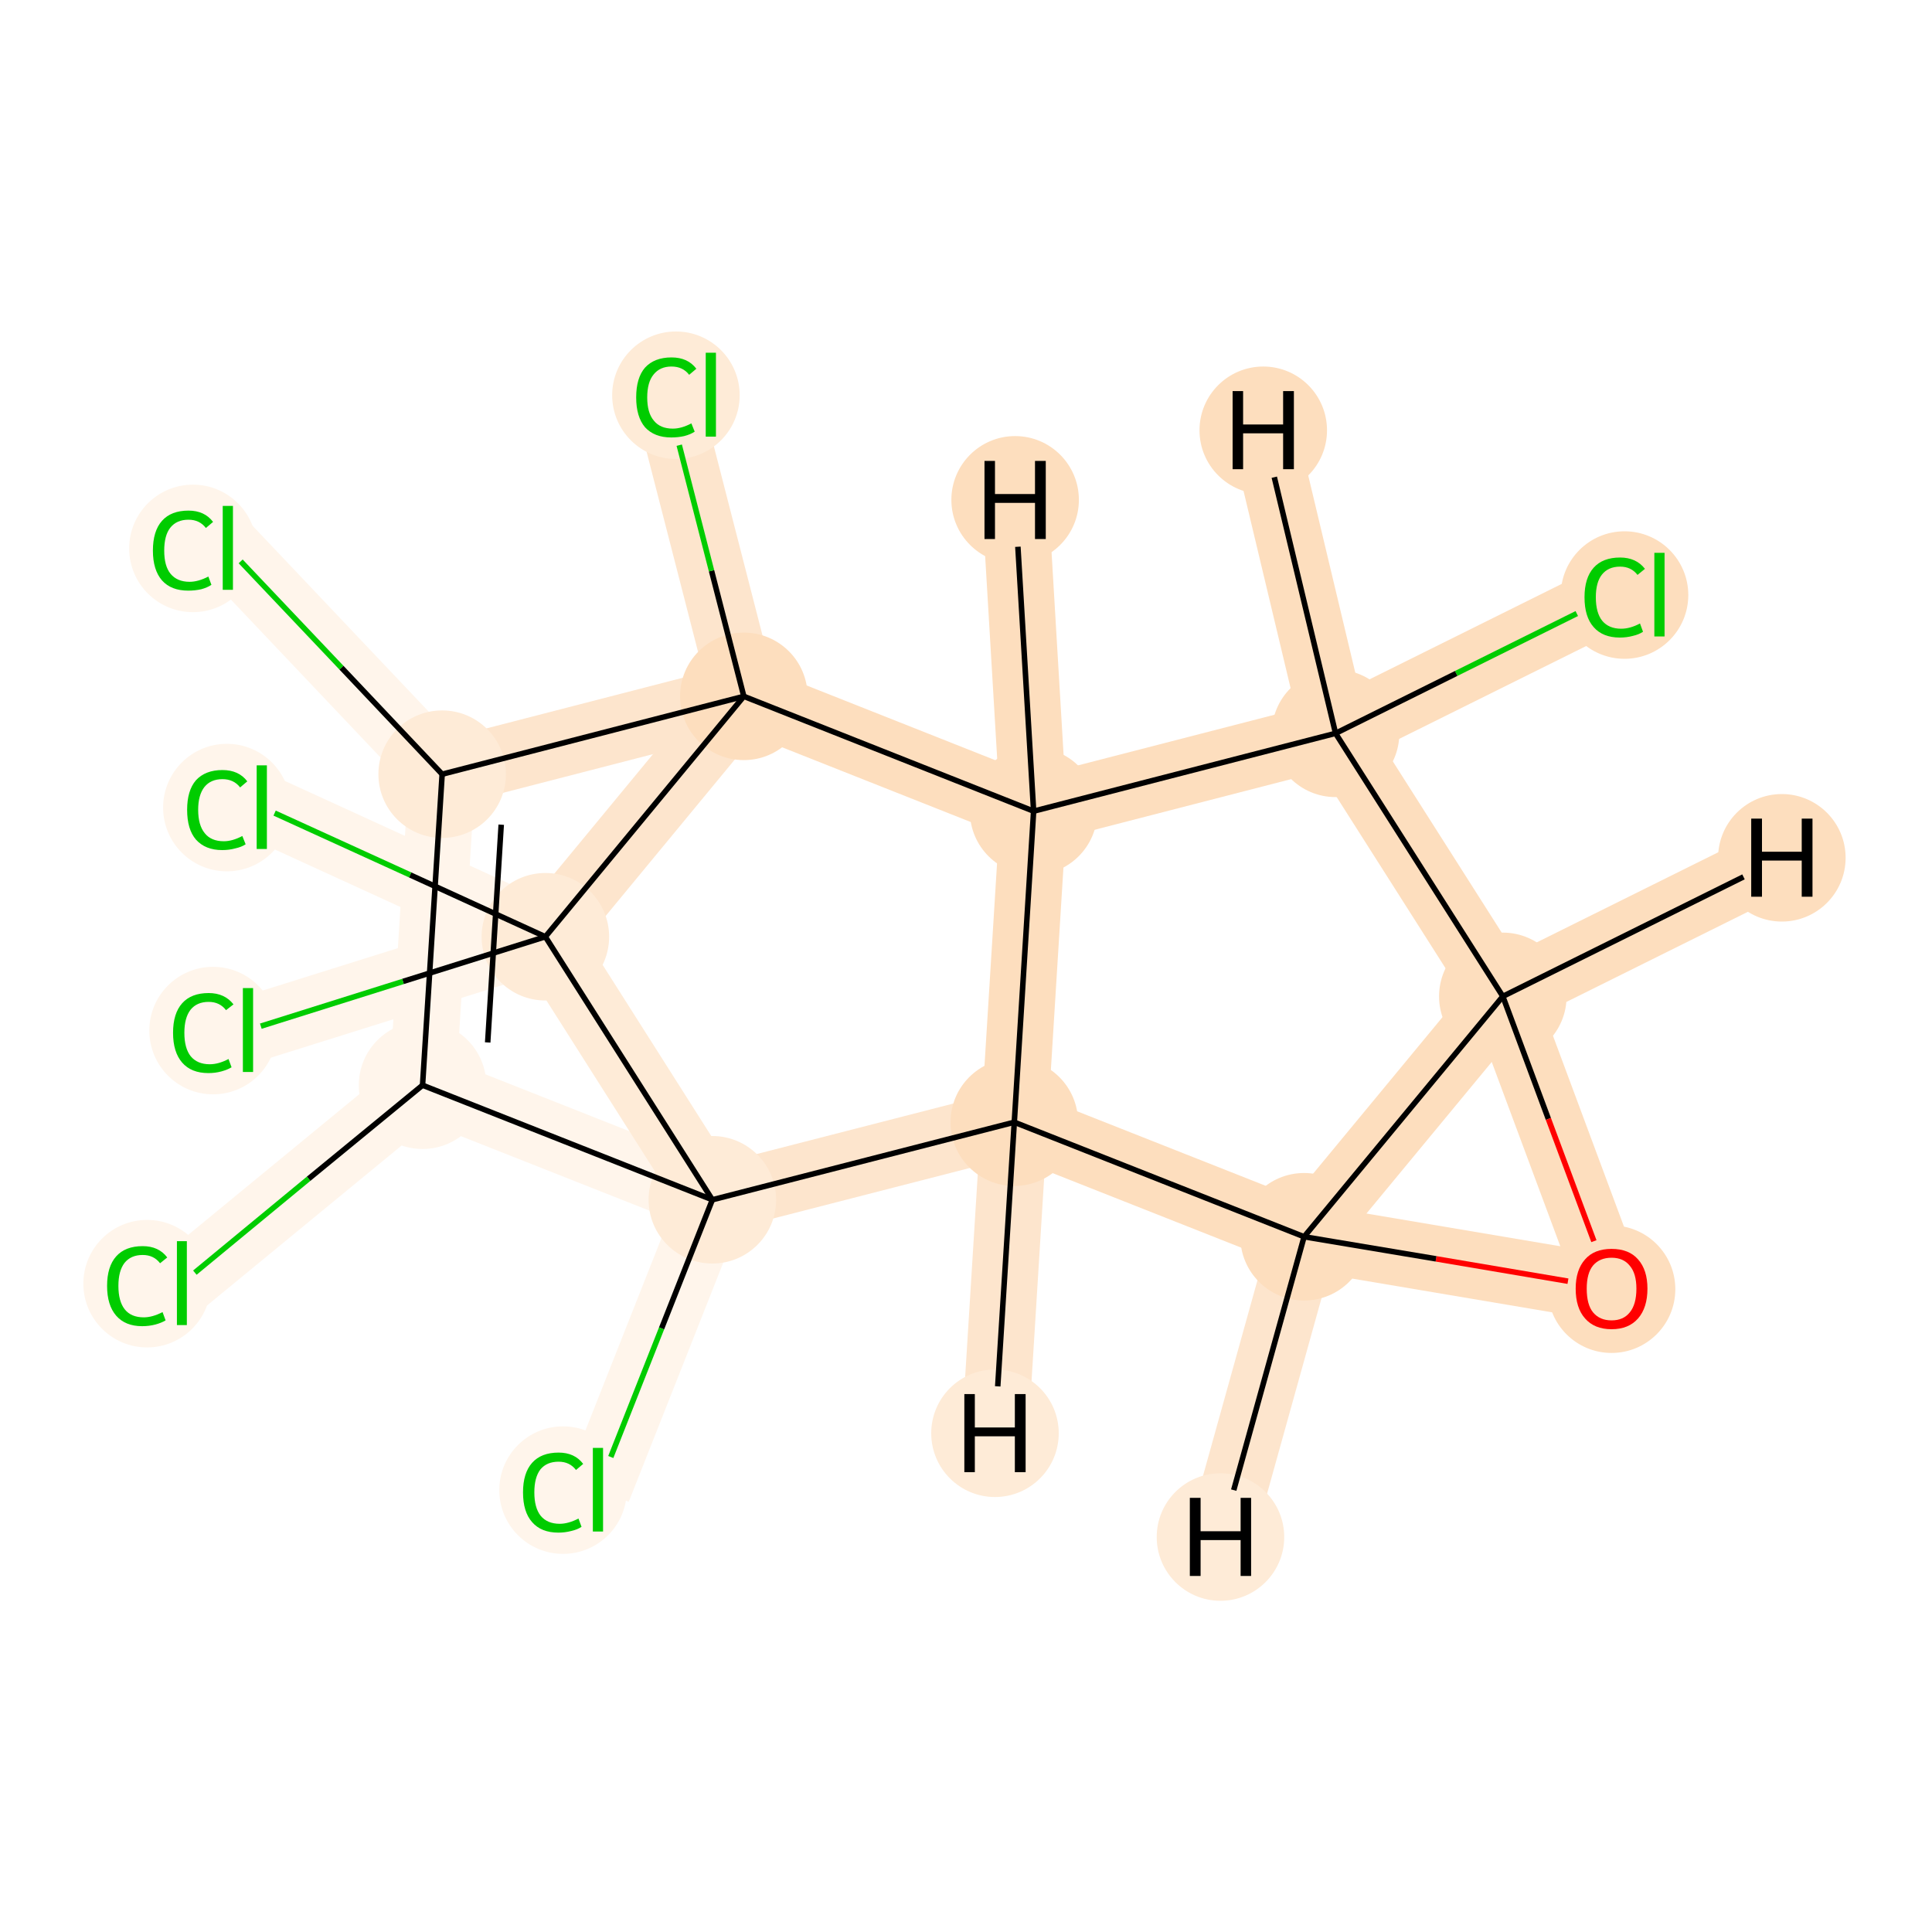<?xml version='1.0' encoding='iso-8859-1'?>
<svg version='1.1' baseProfile='full'
              xmlns='http://www.w3.org/2000/svg'
                      xmlns:rdkit='http://www.rdkit.org/xml'
                      xmlns:xlink='http://www.w3.org/1999/xlink'
                  xml:space='preserve'
width='700px' height='700px' viewBox='0 0 700 700'>
<!-- END OF HEADER -->
<rect style='opacity:1.0;fill:#FFFFFF;stroke:none' width='700.0' height='700.0' x='0.0' y='0.0'> </rect>
<path d='M 585.0,215.5 L 483.9,265.7' style='fill:none;fill-rule:evenodd;stroke:#FDDEBE;stroke-width:24.1px;stroke-linecap:butt;stroke-linejoin:miter;stroke-opacity:1' />
<path d='M 483.9,265.7 L 544.5,361.0' style='fill:none;fill-rule:evenodd;stroke:#FDDEBE;stroke-width:24.1px;stroke-linecap:butt;stroke-linejoin:miter;stroke-opacity:1' />
<path d='M 483.9,265.7 L 374.5,293.9' style='fill:none;fill-rule:evenodd;stroke:#FDDEBE;stroke-width:24.1px;stroke-linecap:butt;stroke-linejoin:miter;stroke-opacity:1' />
<path d='M 483.9,265.7 L 457.7,155.9' style='fill:none;fill-rule:evenodd;stroke:#FDDEBE;stroke-width:24.1px;stroke-linecap:butt;stroke-linejoin:miter;stroke-opacity:1' />
<path d='M 544.5,361.0 L 583.9,466.9' style='fill:none;fill-rule:evenodd;stroke:#FDDEBE;stroke-width:24.1px;stroke-linecap:butt;stroke-linejoin:miter;stroke-opacity:1' />
<path d='M 544.5,361.0 L 472.5,448.1' style='fill:none;fill-rule:evenodd;stroke:#FDDEBE;stroke-width:24.1px;stroke-linecap:butt;stroke-linejoin:miter;stroke-opacity:1' />
<path d='M 544.5,361.0 L 645.6,310.8' style='fill:none;fill-rule:evenodd;stroke:#FDDEBE;stroke-width:24.1px;stroke-linecap:butt;stroke-linejoin:miter;stroke-opacity:1' />
<path d='M 583.9,466.9 L 472.5,448.1' style='fill:none;fill-rule:evenodd;stroke:#FDDEBE;stroke-width:24.1px;stroke-linecap:butt;stroke-linejoin:miter;stroke-opacity:1' />
<path d='M 472.5,448.1 L 367.5,406.6' style='fill:none;fill-rule:evenodd;stroke:#FDDEBE;stroke-width:24.1px;stroke-linecap:butt;stroke-linejoin:miter;stroke-opacity:1' />
<path d='M 472.5,448.1 L 442.2,556.9' style='fill:none;fill-rule:evenodd;stroke:#FDE5CD;stroke-width:24.1px;stroke-linecap:butt;stroke-linejoin:miter;stroke-opacity:1' />
<path d='M 367.5,406.6 L 374.5,293.9' style='fill:none;fill-rule:evenodd;stroke:#FDDEBE;stroke-width:24.1px;stroke-linecap:butt;stroke-linejoin:miter;stroke-opacity:1' />
<path d='M 367.5,406.6 L 258.1,434.7' style='fill:none;fill-rule:evenodd;stroke:#FDE5CD;stroke-width:24.1px;stroke-linecap:butt;stroke-linejoin:miter;stroke-opacity:1' />
<path d='M 367.5,406.6 L 360.5,519.3' style='fill:none;fill-rule:evenodd;stroke:#FDE5CD;stroke-width:24.1px;stroke-linecap:butt;stroke-linejoin:miter;stroke-opacity:1' />
<path d='M 374.5,293.9 L 269.5,252.3' style='fill:none;fill-rule:evenodd;stroke:#FDDEBE;stroke-width:24.1px;stroke-linecap:butt;stroke-linejoin:miter;stroke-opacity:1' />
<path d='M 374.5,293.9 L 367.8,181.1' style='fill:none;fill-rule:evenodd;stroke:#FDDEBE;stroke-width:24.1px;stroke-linecap:butt;stroke-linejoin:miter;stroke-opacity:1' />
<path d='M 269.5,252.3 L 241.4,143.0' style='fill:none;fill-rule:evenodd;stroke:#FDE5CD;stroke-width:24.1px;stroke-linecap:butt;stroke-linejoin:miter;stroke-opacity:1' />
<path d='M 269.5,252.3 L 160.2,280.5' style='fill:none;fill-rule:evenodd;stroke:#FDE5CD;stroke-width:24.1px;stroke-linecap:butt;stroke-linejoin:miter;stroke-opacity:1' />
<path d='M 269.5,252.3 L 197.6,339.4' style='fill:none;fill-rule:evenodd;stroke:#FDE5CD;stroke-width:24.1px;stroke-linecap:butt;stroke-linejoin:miter;stroke-opacity:1' />
<path d='M 160.2,280.5 L 153.1,393.2' style='fill:none;fill-rule:evenodd;stroke:#FFF5EB;stroke-width:24.1px;stroke-linecap:butt;stroke-linejoin:miter;stroke-opacity:1' />
<path d='M 160.2,280.5 L 82.5,198.5' style='fill:none;fill-rule:evenodd;stroke:#FFF5EB;stroke-width:24.1px;stroke-linecap:butt;stroke-linejoin:miter;stroke-opacity:1' />
<path d='M 153.1,393.2 L 258.1,434.7' style='fill:none;fill-rule:evenodd;stroke:#FFF5EB;stroke-width:24.1px;stroke-linecap:butt;stroke-linejoin:miter;stroke-opacity:1' />
<path d='M 153.1,393.2 L 65.9,464.9' style='fill:none;fill-rule:evenodd;stroke:#FFF5EB;stroke-width:24.1px;stroke-linecap:butt;stroke-linejoin:miter;stroke-opacity:1' />
<path d='M 258.1,434.7 L 197.6,339.4' style='fill:none;fill-rule:evenodd;stroke:#FEEBD7;stroke-width:24.1px;stroke-linecap:butt;stroke-linejoin:miter;stroke-opacity:1' />
<path d='M 258.1,434.7 L 216.6,539.7' style='fill:none;fill-rule:evenodd;stroke:#FFF5EB;stroke-width:24.1px;stroke-linecap:butt;stroke-linejoin:miter;stroke-opacity:1' />
<path d='M 197.6,339.4 L 89.8,373.2' style='fill:none;fill-rule:evenodd;stroke:#FFF5EB;stroke-width:24.1px;stroke-linecap:butt;stroke-linejoin:miter;stroke-opacity:1' />
<path d='M 197.6,339.4 L 94.9,292.4' style='fill:none;fill-rule:evenodd;stroke:#FFF5EB;stroke-width:24.1px;stroke-linecap:butt;stroke-linejoin:miter;stroke-opacity:1' />
<ellipse cx='588.6' cy='215.6' rx='22.6' ry='22.6'  style='fill:#FDDEBE;fill-rule:evenodd;stroke:#FDDEBE;stroke-width:1.0px;stroke-linecap:butt;stroke-linejoin:miter;stroke-opacity:1' />
<ellipse cx='483.9' cy='265.7' rx='22.6' ry='22.6'  style='fill:#FDDEBE;fill-rule:evenodd;stroke:#FDDEBE;stroke-width:1.0px;stroke-linecap:butt;stroke-linejoin:miter;stroke-opacity:1' />
<ellipse cx='544.5' cy='361.0' rx='22.6' ry='22.6'  style='fill:#FDDEBE;fill-rule:evenodd;stroke:#FDDEBE;stroke-width:1.0px;stroke-linecap:butt;stroke-linejoin:miter;stroke-opacity:1' />
<ellipse cx='583.9' cy='467.1' rx='22.6' ry='22.6'  style='fill:#FDDEBE;fill-rule:evenodd;stroke:#FDDEBE;stroke-width:1.0px;stroke-linecap:butt;stroke-linejoin:miter;stroke-opacity:1' />
<ellipse cx='472.5' cy='448.1' rx='22.6' ry='22.6'  style='fill:#FDDEBE;fill-rule:evenodd;stroke:#FDDEBE;stroke-width:1.0px;stroke-linecap:butt;stroke-linejoin:miter;stroke-opacity:1' />
<ellipse cx='367.5' cy='406.6' rx='22.6' ry='22.6'  style='fill:#FDDEBE;fill-rule:evenodd;stroke:#FDDEBE;stroke-width:1.0px;stroke-linecap:butt;stroke-linejoin:miter;stroke-opacity:1' />
<ellipse cx='374.5' cy='293.9' rx='22.6' ry='22.6'  style='fill:#FDDEBE;fill-rule:evenodd;stroke:#FDDEBE;stroke-width:1.0px;stroke-linecap:butt;stroke-linejoin:miter;stroke-opacity:1' />
<ellipse cx='269.5' cy='252.3' rx='22.6' ry='22.6'  style='fill:#FDDEBE;fill-rule:evenodd;stroke:#FDDEBE;stroke-width:1.0px;stroke-linecap:butt;stroke-linejoin:miter;stroke-opacity:1' />
<ellipse cx='244.9' cy='143.2' rx='22.6' ry='22.6'  style='fill:#FEEBD7;fill-rule:evenodd;stroke:#FEEBD7;stroke-width:1.0px;stroke-linecap:butt;stroke-linejoin:miter;stroke-opacity:1' />
<ellipse cx='160.2' cy='280.5' rx='22.6' ry='22.6'  style='fill:#FEEBD7;fill-rule:evenodd;stroke:#FEEBD7;stroke-width:1.0px;stroke-linecap:butt;stroke-linejoin:miter;stroke-opacity:1' />
<ellipse cx='153.1' cy='393.2' rx='22.6' ry='22.6'  style='fill:#FFF5EB;fill-rule:evenodd;stroke:#FFF5EB;stroke-width:1.0px;stroke-linecap:butt;stroke-linejoin:miter;stroke-opacity:1' />
<ellipse cx='258.1' cy='434.7' rx='22.6' ry='22.6'  style='fill:#FEEBD7;fill-rule:evenodd;stroke:#FEEBD7;stroke-width:1.0px;stroke-linecap:butt;stroke-linejoin:miter;stroke-opacity:1' />
<ellipse cx='197.6' cy='339.4' rx='22.6' ry='22.6'  style='fill:#FEEBD7;fill-rule:evenodd;stroke:#FEEBD7;stroke-width:1.0px;stroke-linecap:butt;stroke-linejoin:miter;stroke-opacity:1' />
<ellipse cx='77.2' cy='373.4' rx='22.6' ry='22.6'  style='fill:#FFF5EB;fill-rule:evenodd;stroke:#FFF5EB;stroke-width:1.0px;stroke-linecap:butt;stroke-linejoin:miter;stroke-opacity:1' />
<ellipse cx='82.2' cy='292.6' rx='22.6' ry='22.6'  style='fill:#FFF5EB;fill-rule:evenodd;stroke:#FFF5EB;stroke-width:1.0px;stroke-linecap:butt;stroke-linejoin:miter;stroke-opacity:1' />
<ellipse cx='204.0' cy='539.9' rx='22.6' ry='22.6'  style='fill:#FFF5EB;fill-rule:evenodd;stroke:#FFF5EB;stroke-width:1.0px;stroke-linecap:butt;stroke-linejoin:miter;stroke-opacity:1' />
<ellipse cx='53.3' cy='465.1' rx='22.6' ry='22.6'  style='fill:#FFF5EB;fill-rule:evenodd;stroke:#FFF5EB;stroke-width:1.0px;stroke-linecap:butt;stroke-linejoin:miter;stroke-opacity:1' />
<ellipse cx='69.9' cy='198.7' rx='22.6' ry='22.6'  style='fill:#FFF5EB;fill-rule:evenodd;stroke:#FFF5EB;stroke-width:1.0px;stroke-linecap:butt;stroke-linejoin:miter;stroke-opacity:1' />
<ellipse cx='457.7' cy='155.9' rx='22.6' ry='22.6'  style='fill:#FDDEBE;fill-rule:evenodd;stroke:#FDDEBE;stroke-width:1.0px;stroke-linecap:butt;stroke-linejoin:miter;stroke-opacity:1' />
<ellipse cx='645.6' cy='310.8' rx='22.6' ry='22.6'  style='fill:#FDDEBE;fill-rule:evenodd;stroke:#FDDEBE;stroke-width:1.0px;stroke-linecap:butt;stroke-linejoin:miter;stroke-opacity:1' />
<ellipse cx='442.2' cy='556.9' rx='22.6' ry='22.6'  style='fill:#FEEBD7;fill-rule:evenodd;stroke:#FEEBD7;stroke-width:1.0px;stroke-linecap:butt;stroke-linejoin:miter;stroke-opacity:1' />
<ellipse cx='360.5' cy='519.3' rx='22.6' ry='22.6'  style='fill:#FEEBD7;fill-rule:evenodd;stroke:#FEEBD7;stroke-width:1.0px;stroke-linecap:butt;stroke-linejoin:miter;stroke-opacity:1' />
<ellipse cx='367.8' cy='181.1' rx='22.6' ry='22.6'  style='fill:#FDDEBE;fill-rule:evenodd;stroke:#FDDEBE;stroke-width:1.0px;stroke-linecap:butt;stroke-linejoin:miter;stroke-opacity:1' />
<path class='bond-0 atom-0 atom-1' d='M 571.3,222.3 L 527.6,244.0' style='fill:none;fill-rule:evenodd;stroke:#00CC00;stroke-width:2.0px;stroke-linecap:butt;stroke-linejoin:miter;stroke-opacity:1' />
<path class='bond-0 atom-0 atom-1' d='M 527.6,244.0 L 483.9,265.7' style='fill:none;fill-rule:evenodd;stroke:#000000;stroke-width:2.0px;stroke-linecap:butt;stroke-linejoin:miter;stroke-opacity:1' />
<path class='bond-1 atom-1 atom-2' d='M 483.9,265.7 L 544.5,361.0' style='fill:none;fill-rule:evenodd;stroke:#000000;stroke-width:2.0px;stroke-linecap:butt;stroke-linejoin:miter;stroke-opacity:1' />
<path class='bond-17 atom-6 atom-1' d='M 374.5,293.9 L 483.9,265.7' style='fill:none;fill-rule:evenodd;stroke:#000000;stroke-width:2.0px;stroke-linecap:butt;stroke-linejoin:miter;stroke-opacity:1' />
<path class='bond-21 atom-1 atom-18' d='M 483.9,265.7 L 461.7,172.9' style='fill:none;fill-rule:evenodd;stroke:#000000;stroke-width:2.0px;stroke-linecap:butt;stroke-linejoin:miter;stroke-opacity:1' />
<path class='bond-2 atom-2 atom-3' d='M 544.5,361.0 L 561.0,405.4' style='fill:none;fill-rule:evenodd;stroke:#000000;stroke-width:2.0px;stroke-linecap:butt;stroke-linejoin:miter;stroke-opacity:1' />
<path class='bond-2 atom-2 atom-3' d='M 561.0,405.4 L 577.5,449.7' style='fill:none;fill-rule:evenodd;stroke:#FF0000;stroke-width:2.0px;stroke-linecap:butt;stroke-linejoin:miter;stroke-opacity:1' />
<path class='bond-19 atom-4 atom-2' d='M 472.5,448.1 L 544.5,361.0' style='fill:none;fill-rule:evenodd;stroke:#000000;stroke-width:2.0px;stroke-linecap:butt;stroke-linejoin:miter;stroke-opacity:1' />
<path class='bond-22 atom-2 atom-19' d='M 544.5,361.0 L 631.7,317.7' style='fill:none;fill-rule:evenodd;stroke:#000000;stroke-width:2.0px;stroke-linecap:butt;stroke-linejoin:miter;stroke-opacity:1' />
<path class='bond-3 atom-3 atom-4' d='M 568.1,464.2 L 520.3,456.1' style='fill:none;fill-rule:evenodd;stroke:#FF0000;stroke-width:2.0px;stroke-linecap:butt;stroke-linejoin:miter;stroke-opacity:1' />
<path class='bond-3 atom-3 atom-4' d='M 520.3,456.1 L 472.5,448.1' style='fill:none;fill-rule:evenodd;stroke:#000000;stroke-width:2.0px;stroke-linecap:butt;stroke-linejoin:miter;stroke-opacity:1' />
<path class='bond-4 atom-4 atom-5' d='M 472.5,448.1 L 367.5,406.6' style='fill:none;fill-rule:evenodd;stroke:#000000;stroke-width:2.0px;stroke-linecap:butt;stroke-linejoin:miter;stroke-opacity:1' />
<path class='bond-23 atom-4 atom-20' d='M 472.5,448.1 L 447.0,539.9' style='fill:none;fill-rule:evenodd;stroke:#000000;stroke-width:2.0px;stroke-linecap:butt;stroke-linejoin:miter;stroke-opacity:1' />
<path class='bond-5 atom-5 atom-6' d='M 367.5,406.6 L 374.5,293.9' style='fill:none;fill-rule:evenodd;stroke:#000000;stroke-width:2.0px;stroke-linecap:butt;stroke-linejoin:miter;stroke-opacity:1' />
<path class='bond-20 atom-11 atom-5' d='M 258.1,434.7 L 367.5,406.6' style='fill:none;fill-rule:evenodd;stroke:#000000;stroke-width:2.0px;stroke-linecap:butt;stroke-linejoin:miter;stroke-opacity:1' />
<path class='bond-24 atom-5 atom-21' d='M 367.5,406.6 L 361.5,502.3' style='fill:none;fill-rule:evenodd;stroke:#000000;stroke-width:2.0px;stroke-linecap:butt;stroke-linejoin:miter;stroke-opacity:1' />
<path class='bond-6 atom-6 atom-7' d='M 374.5,293.9 L 269.5,252.3' style='fill:none;fill-rule:evenodd;stroke:#000000;stroke-width:2.0px;stroke-linecap:butt;stroke-linejoin:miter;stroke-opacity:1' />
<path class='bond-25 atom-6 atom-22' d='M 374.5,293.9 L 368.8,198.1' style='fill:none;fill-rule:evenodd;stroke:#000000;stroke-width:2.0px;stroke-linecap:butt;stroke-linejoin:miter;stroke-opacity:1' />
<path class='bond-7 atom-7 atom-8' d='M 269.5,252.3 L 257.8,206.8' style='fill:none;fill-rule:evenodd;stroke:#000000;stroke-width:2.0px;stroke-linecap:butt;stroke-linejoin:miter;stroke-opacity:1' />
<path class='bond-7 atom-7 atom-8' d='M 257.8,206.8 L 246.1,161.3' style='fill:none;fill-rule:evenodd;stroke:#00CC00;stroke-width:2.0px;stroke-linecap:butt;stroke-linejoin:miter;stroke-opacity:1' />
<path class='bond-8 atom-7 atom-9' d='M 269.5,252.3 L 160.2,280.5' style='fill:none;fill-rule:evenodd;stroke:#000000;stroke-width:2.0px;stroke-linecap:butt;stroke-linejoin:miter;stroke-opacity:1' />
<path class='bond-18 atom-12 atom-7' d='M 197.6,339.4 L 269.5,252.3' style='fill:none;fill-rule:evenodd;stroke:#000000;stroke-width:2.0px;stroke-linecap:butt;stroke-linejoin:miter;stroke-opacity:1' />
<path class='bond-9 atom-9 atom-10' d='M 160.2,280.5 L 153.1,393.2' style='fill:none;fill-rule:evenodd;stroke:#000000;stroke-width:2.0px;stroke-linecap:butt;stroke-linejoin:miter;stroke-opacity:1' />
<path class='bond-9 atom-9 atom-10' d='M 181.6,298.8 L 176.7,377.7' style='fill:none;fill-rule:evenodd;stroke:#000000;stroke-width:2.0px;stroke-linecap:butt;stroke-linejoin:miter;stroke-opacity:1' />
<path class='bond-16 atom-9 atom-17' d='M 160.2,280.5 L 123.7,241.9' style='fill:none;fill-rule:evenodd;stroke:#000000;stroke-width:2.0px;stroke-linecap:butt;stroke-linejoin:miter;stroke-opacity:1' />
<path class='bond-16 atom-9 atom-17' d='M 123.7,241.9 L 87.2,203.4' style='fill:none;fill-rule:evenodd;stroke:#00CC00;stroke-width:2.0px;stroke-linecap:butt;stroke-linejoin:miter;stroke-opacity:1' />
<path class='bond-10 atom-10 atom-11' d='M 153.1,393.2 L 258.1,434.7' style='fill:none;fill-rule:evenodd;stroke:#000000;stroke-width:2.0px;stroke-linecap:butt;stroke-linejoin:miter;stroke-opacity:1' />
<path class='bond-15 atom-10 atom-16' d='M 153.1,393.2 L 111.8,427.1' style='fill:none;fill-rule:evenodd;stroke:#000000;stroke-width:2.0px;stroke-linecap:butt;stroke-linejoin:miter;stroke-opacity:1' />
<path class='bond-15 atom-10 atom-16' d='M 111.8,427.1 L 70.6,461.1' style='fill:none;fill-rule:evenodd;stroke:#00CC00;stroke-width:2.0px;stroke-linecap:butt;stroke-linejoin:miter;stroke-opacity:1' />
<path class='bond-11 atom-11 atom-12' d='M 258.1,434.7 L 197.6,339.4' style='fill:none;fill-rule:evenodd;stroke:#000000;stroke-width:2.0px;stroke-linecap:butt;stroke-linejoin:miter;stroke-opacity:1' />
<path class='bond-14 atom-11 atom-15' d='M 258.1,434.7 L 239.7,481.3' style='fill:none;fill-rule:evenodd;stroke:#000000;stroke-width:2.0px;stroke-linecap:butt;stroke-linejoin:miter;stroke-opacity:1' />
<path class='bond-14 atom-11 atom-15' d='M 239.7,481.3 L 221.3,527.9' style='fill:none;fill-rule:evenodd;stroke:#00CC00;stroke-width:2.0px;stroke-linecap:butt;stroke-linejoin:miter;stroke-opacity:1' />
<path class='bond-12 atom-12 atom-13' d='M 197.6,339.4 L 146.0,355.6' style='fill:none;fill-rule:evenodd;stroke:#000000;stroke-width:2.0px;stroke-linecap:butt;stroke-linejoin:miter;stroke-opacity:1' />
<path class='bond-12 atom-12 atom-13' d='M 146.0,355.6 L 94.5,371.8' style='fill:none;fill-rule:evenodd;stroke:#00CC00;stroke-width:2.0px;stroke-linecap:butt;stroke-linejoin:miter;stroke-opacity:1' />
<path class='bond-13 atom-12 atom-14' d='M 197.6,339.4 L 148.6,317.0' style='fill:none;fill-rule:evenodd;stroke:#000000;stroke-width:2.0px;stroke-linecap:butt;stroke-linejoin:miter;stroke-opacity:1' />
<path class='bond-13 atom-12 atom-14' d='M 148.6,317.0 L 99.5,294.6' style='fill:none;fill-rule:evenodd;stroke:#00CC00;stroke-width:2.0px;stroke-linecap:butt;stroke-linejoin:miter;stroke-opacity:1' />
<path  class='atom-0' d='M 574.1 216.4
Q 574.1 209.4, 577.4 205.7
Q 580.7 202.0, 587.0 202.0
Q 592.8 202.0, 596.0 206.1
L 593.3 208.3
Q 591.0 205.3, 587.0 205.3
Q 582.7 205.3, 580.4 208.2
Q 578.2 211.0, 578.2 216.4
Q 578.2 222.0, 580.5 224.9
Q 582.9 227.8, 587.4 227.8
Q 590.6 227.8, 594.2 225.9
L 595.3 228.9
Q 593.8 229.9, 591.6 230.4
Q 589.4 231.0, 586.9 231.0
Q 580.7 231.0, 577.4 227.2
Q 574.1 223.5, 574.1 216.4
' fill='#00CC00'/>
<path  class='atom-0' d='M 599.4 200.3
L 603.1 200.3
L 603.1 230.6
L 599.4 230.6
L 599.4 200.3
' fill='#00CC00'/>
<path  class='atom-3' d='M 570.9 466.9
Q 570.9 460.1, 574.3 456.3
Q 577.6 452.5, 583.9 452.5
Q 590.2 452.5, 593.5 456.3
Q 596.9 460.1, 596.9 466.9
Q 596.9 473.8, 593.5 477.7
Q 590.1 481.6, 583.9 481.6
Q 577.7 481.6, 574.3 477.7
Q 570.9 473.9, 570.9 466.9
M 583.9 478.4
Q 588.2 478.4, 590.5 475.5
Q 592.9 472.6, 592.9 466.9
Q 592.9 461.4, 590.5 458.6
Q 588.2 455.7, 583.9 455.7
Q 579.6 455.7, 577.2 458.5
Q 574.9 461.3, 574.9 466.9
Q 574.9 472.7, 577.2 475.5
Q 579.6 478.4, 583.9 478.4
' fill='#FF0000'/>
<path  class='atom-8' d='M 230.5 144.0
Q 230.5 136.9, 233.7 133.2
Q 237.1 129.5, 243.3 129.5
Q 249.2 129.5, 252.3 133.6
L 249.7 135.8
Q 247.4 132.8, 243.3 132.8
Q 239.1 132.8, 236.8 135.7
Q 234.5 138.5, 234.5 144.0
Q 234.5 149.6, 236.9 152.4
Q 239.2 155.3, 243.8 155.3
Q 246.9 155.3, 250.5 153.4
L 251.7 156.4
Q 250.2 157.4, 247.9 158.0
Q 245.7 158.5, 243.2 158.5
Q 237.1 158.5, 233.7 154.8
Q 230.5 151.0, 230.5 144.0
' fill='#00CC00'/>
<path  class='atom-8' d='M 255.7 127.8
L 259.4 127.8
L 259.4 158.2
L 255.7 158.2
L 255.7 127.8
' fill='#00CC00'/>
<path  class='atom-13' d='M 62.7 374.2
Q 62.7 367.2, 66.0 363.5
Q 69.3 359.8, 75.6 359.8
Q 81.4 359.8, 84.6 363.9
L 81.9 366.0
Q 79.6 363.0, 75.6 363.0
Q 71.3 363.0, 69.0 365.9
Q 66.8 368.8, 66.8 374.2
Q 66.8 379.8, 69.1 382.7
Q 71.5 385.6, 76.0 385.6
Q 79.2 385.6, 82.8 383.7
L 83.9 386.7
Q 82.4 387.6, 80.2 388.2
Q 78.0 388.8, 75.5 388.8
Q 69.3 388.8, 66.0 385.0
Q 62.7 381.2, 62.7 374.2
' fill='#00CC00'/>
<path  class='atom-13' d='M 88.0 358.0
L 91.7 358.0
L 91.7 388.4
L 88.0 388.4
L 88.0 358.0
' fill='#00CC00'/>
<path  class='atom-14' d='M 67.8 293.4
Q 67.8 286.4, 71.0 282.7
Q 74.4 279.0, 80.6 279.0
Q 86.5 279.0, 89.6 283.1
L 87.0 285.3
Q 84.7 282.3, 80.6 282.3
Q 76.4 282.3, 74.1 285.1
Q 71.8 288.0, 71.8 293.4
Q 71.8 299.0, 74.2 301.9
Q 76.5 304.8, 81.1 304.8
Q 84.2 304.8, 87.8 302.9
L 89.0 305.9
Q 87.5 306.9, 85.2 307.4
Q 83.0 308.0, 80.5 308.0
Q 74.4 308.0, 71.0 304.2
Q 67.8 300.5, 67.8 293.4
' fill='#00CC00'/>
<path  class='atom-14' d='M 93.0 277.3
L 96.7 277.3
L 96.7 307.6
L 93.0 307.6
L 93.0 277.3
' fill='#00CC00'/>
<path  class='atom-15' d='M 189.5 540.7
Q 189.5 533.7, 192.8 530.0
Q 196.1 526.3, 202.4 526.3
Q 208.2 526.3, 211.3 530.4
L 208.7 532.6
Q 206.4 529.6, 202.4 529.6
Q 198.1 529.6, 195.8 532.4
Q 193.6 535.3, 193.6 540.7
Q 193.6 546.3, 195.9 549.2
Q 198.3 552.1, 202.8 552.1
Q 205.9 552.1, 209.6 550.2
L 210.7 553.2
Q 209.2 554.2, 207.0 554.7
Q 204.7 555.3, 202.3 555.3
Q 196.1 555.3, 192.8 551.5
Q 189.5 547.8, 189.5 540.7
' fill='#00CC00'/>
<path  class='atom-15' d='M 214.8 524.6
L 218.5 524.6
L 218.5 554.9
L 214.8 554.9
L 214.8 524.6
' fill='#00CC00'/>
<path  class='atom-16' d='M 38.8 465.9
Q 38.8 458.9, 42.1 455.2
Q 45.4 451.5, 51.7 451.5
Q 57.5 451.5, 60.6 455.6
L 58.0 457.7
Q 55.7 454.7, 51.7 454.7
Q 47.4 454.7, 45.1 457.6
Q 42.9 460.5, 42.9 465.9
Q 42.9 471.5, 45.2 474.4
Q 47.5 477.3, 52.1 477.3
Q 55.2 477.3, 58.9 475.4
L 60.0 478.4
Q 58.5 479.3, 56.3 479.9
Q 54.0 480.5, 51.5 480.5
Q 45.4 480.5, 42.1 476.7
Q 38.8 472.9, 38.8 465.9
' fill='#00CC00'/>
<path  class='atom-16' d='M 64.1 449.7
L 67.7 449.7
L 67.7 480.1
L 64.1 480.1
L 64.1 449.7
' fill='#00CC00'/>
<path  class='atom-17' d='M 55.4 199.5
Q 55.4 192.4, 58.7 188.7
Q 62.0 185.0, 68.3 185.0
Q 74.1 185.0, 77.2 189.1
L 74.6 191.3
Q 72.3 188.3, 68.3 188.3
Q 64.0 188.3, 61.7 191.2
Q 59.5 194.0, 59.5 199.5
Q 59.5 205.1, 61.8 207.9
Q 64.2 210.8, 68.7 210.8
Q 71.8 210.8, 75.5 208.9
L 76.6 211.9
Q 75.1 212.9, 72.9 213.5
Q 70.6 214.0, 68.2 214.0
Q 62.0 214.0, 58.7 210.3
Q 55.4 206.5, 55.4 199.5
' fill='#00CC00'/>
<path  class='atom-17' d='M 80.7 183.3
L 84.4 183.3
L 84.4 213.7
L 80.7 213.7
L 80.7 183.3
' fill='#00CC00'/>
<path  class='atom-18' d='M 446.6 141.7
L 450.4 141.7
L 450.4 153.8
L 464.9 153.8
L 464.9 141.7
L 468.8 141.7
L 468.8 170.0
L 464.9 170.0
L 464.9 157.0
L 450.4 157.0
L 450.4 170.0
L 446.6 170.0
L 446.6 141.7
' fill='#000000'/>
<path  class='atom-19' d='M 634.5 296.6
L 638.4 296.6
L 638.4 308.6
L 652.8 308.6
L 652.8 296.6
L 656.7 296.6
L 656.7 324.9
L 652.8 324.9
L 652.8 311.8
L 638.4 311.8
L 638.4 324.9
L 634.5 324.9
L 634.5 296.6
' fill='#000000'/>
<path  class='atom-20' d='M 431.1 542.7
L 435.0 542.7
L 435.0 554.8
L 449.5 554.8
L 449.5 542.7
L 453.3 542.7
L 453.3 571.0
L 449.5 571.0
L 449.5 558.0
L 435.0 558.0
L 435.0 571.0
L 431.1 571.0
L 431.1 542.7
' fill='#000000'/>
<path  class='atom-21' d='M 349.4 505.1
L 353.2 505.1
L 353.2 517.2
L 367.7 517.2
L 367.7 505.1
L 371.6 505.1
L 371.6 533.4
L 367.7 533.4
L 367.7 520.4
L 353.2 520.4
L 353.2 533.4
L 349.4 533.4
L 349.4 505.1
' fill='#000000'/>
<path  class='atom-22' d='M 356.7 167.0
L 360.5 167.0
L 360.5 179.0
L 375.0 179.0
L 375.0 167.0
L 378.9 167.0
L 378.9 195.3
L 375.0 195.3
L 375.0 182.2
L 360.5 182.2
L 360.5 195.3
L 356.7 195.3
L 356.7 167.0
' fill='#000000'/>
</svg>
